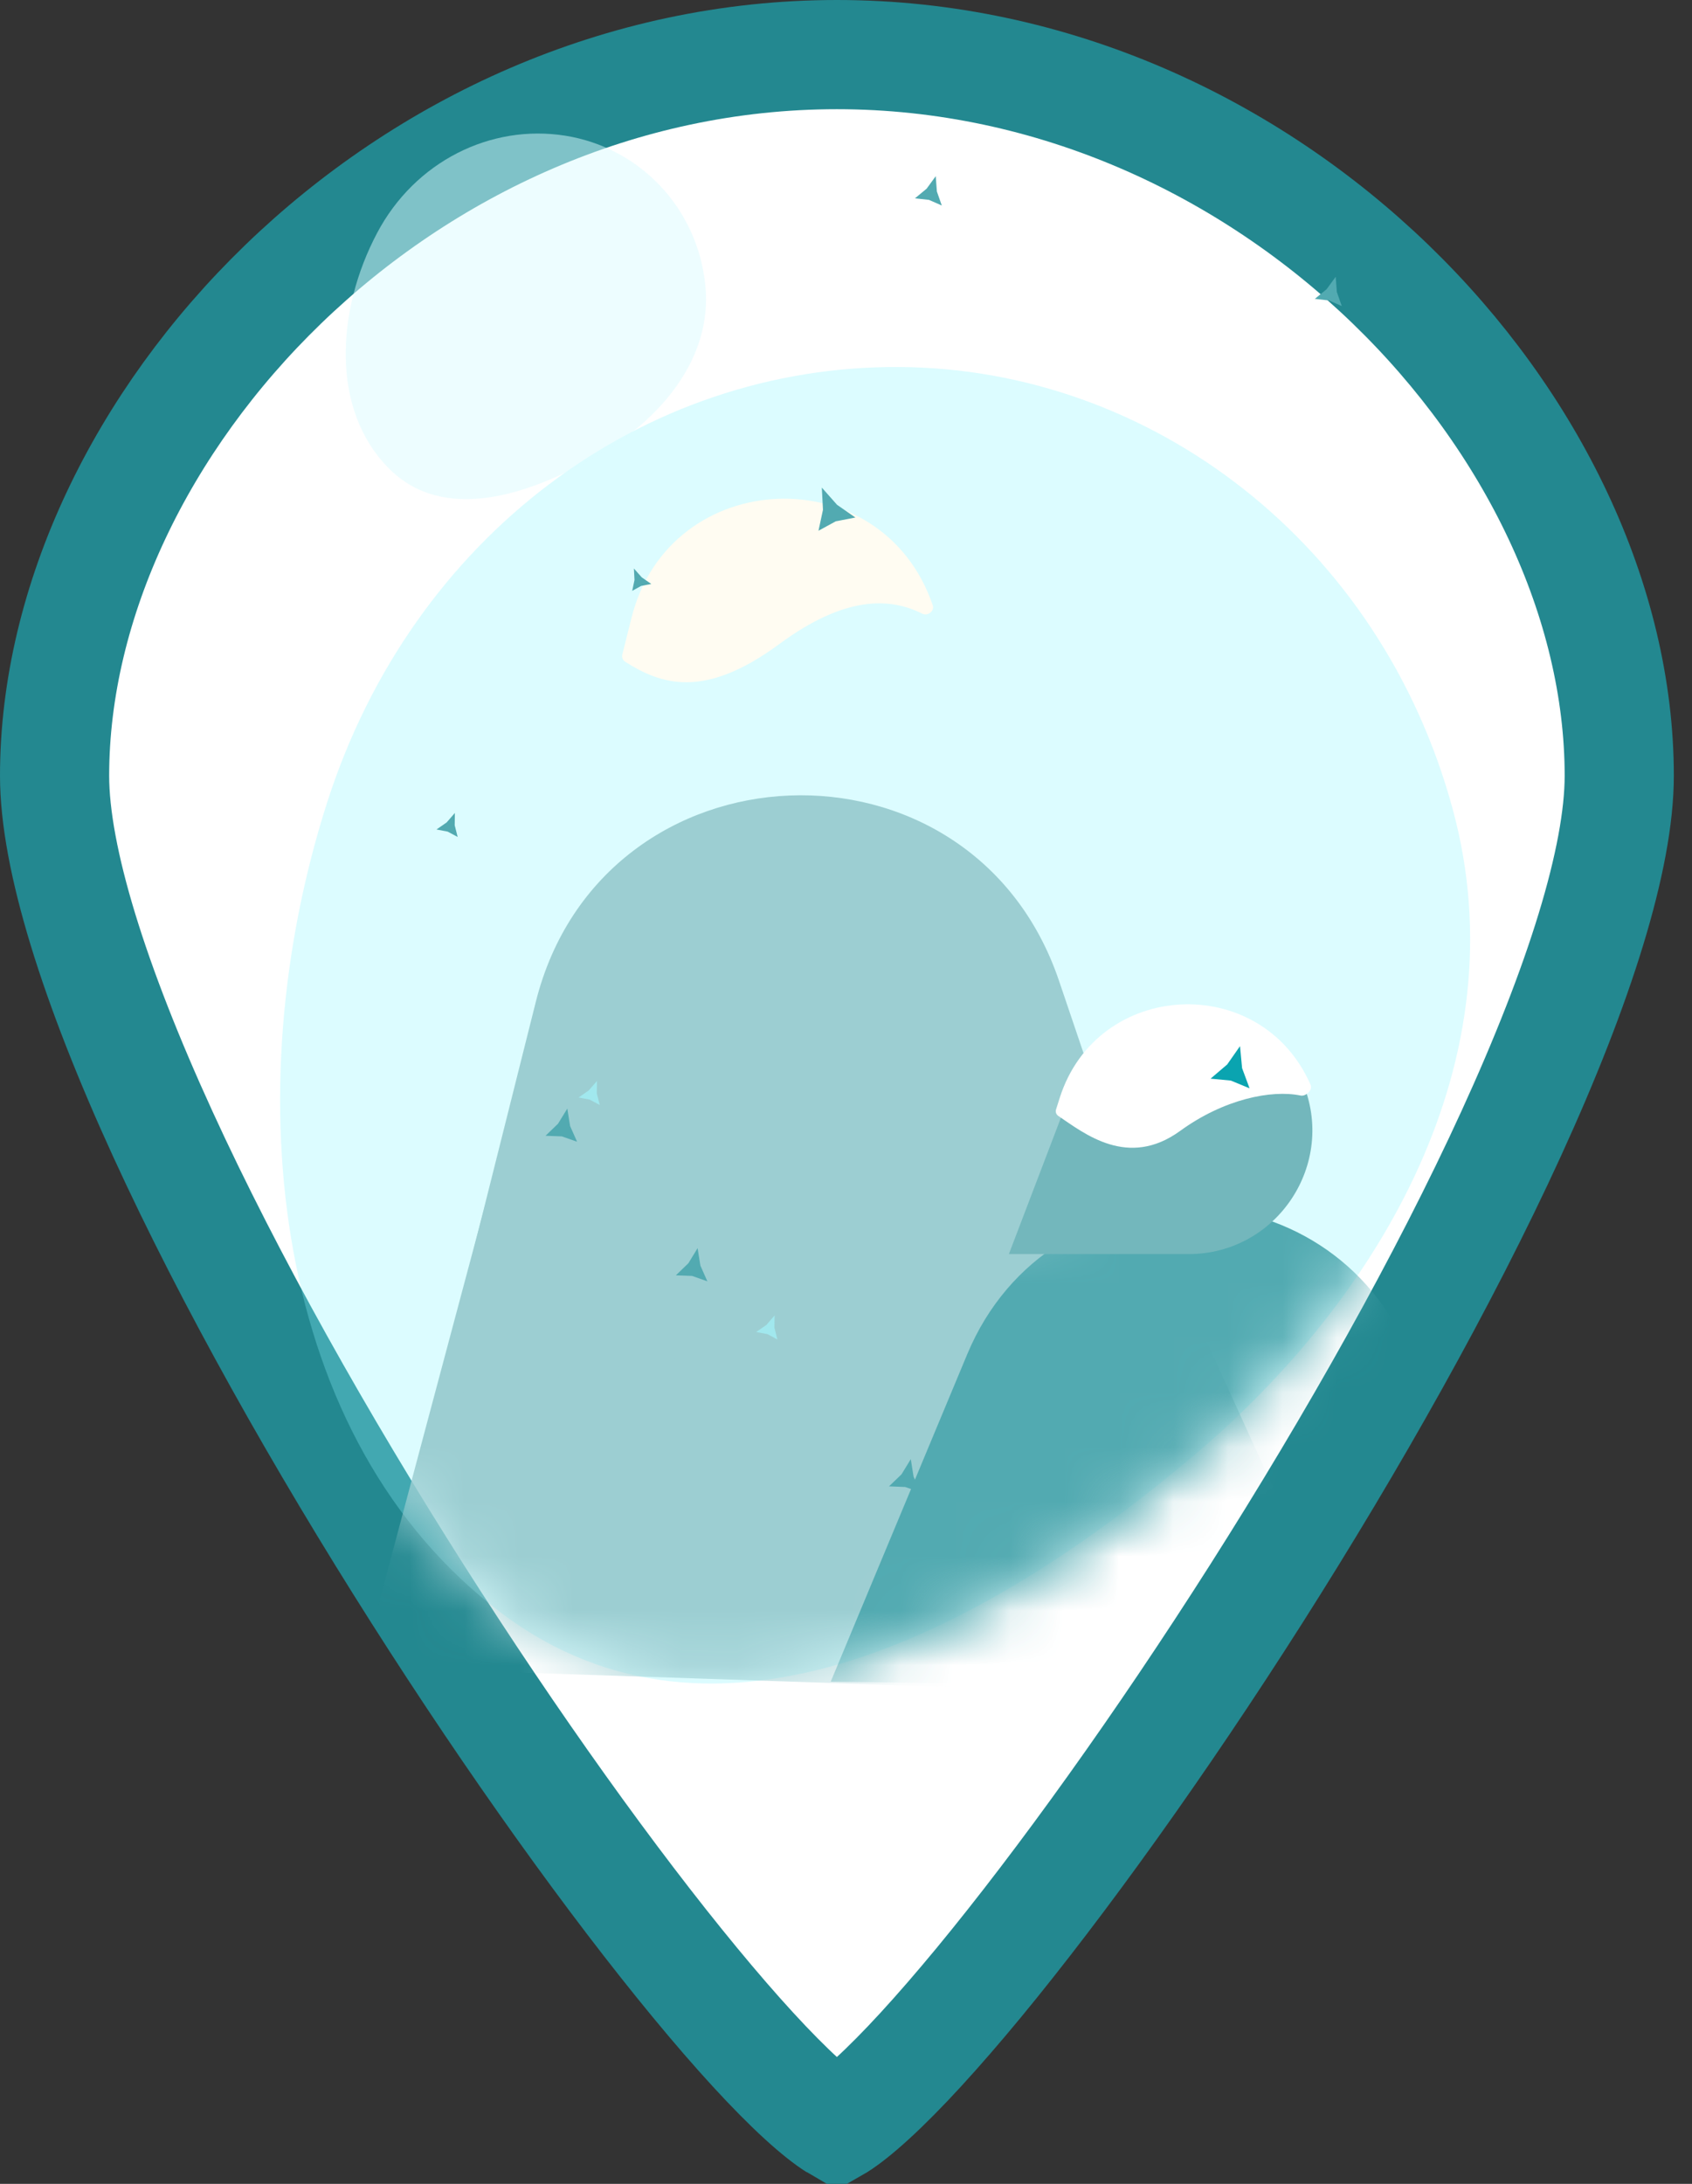 <svg width="31" height="40" viewBox="0 0 31 40" fill="none" xmlns="http://www.w3.org/2000/svg">
<rect x="0" y="0" width="31" height="40" fill="#333333" stroke="none"/>
<path d="M29.667 14.209C29.667 15.718 28.939 18.03 27.687 20.764C26.454 23.456 24.778 26.421 23.023 29.183C21.267 31.945 19.446 34.48 17.933 36.314C17.173 37.234 16.509 37.957 15.98 38.44C15.715 38.683 15.506 38.845 15.355 38.94C15.347 38.945 15.34 38.949 15.333 38.953C15.326 38.949 15.319 38.945 15.312 38.94C15.161 38.845 14.952 38.683 14.686 38.44C14.158 37.957 13.493 37.234 12.734 36.314C11.22 34.48 9.4 31.945 7.644 29.183C5.888 26.421 4.213 23.456 2.98 20.764C1.728 18.03 1 15.718 1 14.209C1 7.821 7.384 1 15.333 1C23.282 1 29.667 7.821 29.667 14.209Z" fill="white" stroke="#238890" stroke-width="2"/>
<path opacity="0.3" fill-rule="evenodd" clip-rule="evenodd" d="M16.476 6.722C21.091 6.75 25.299 9.949 26.619 14.832C27.855 19.402 25.3 23.767 21.868 26.663C18.078 29.862 13.129 32.512 9.187 29.545C4.982 26.378 4.297 20.009 5.99 14.709C7.551 9.821 11.781 6.694 16.476 6.722Z" fill="#8AF5FE"/>
<path opacity="0.5" fill-rule="evenodd" clip-rule="evenodd" d="M10.354 2.485C11.699 2.698 12.773 3.785 12.922 5.218C13.062 6.558 12.106 7.673 10.965 8.335C9.705 9.067 8.133 9.592 7.127 8.582C6.053 7.504 6.16 5.682 6.91 4.266C7.601 2.96 8.986 2.269 10.354 2.485Z" fill="#DCFCFF"/>
<mask id="mask0_1438_860" style="mask-type:alpha" maskUnits="userSpaceOnUse" x="5" y="14" width="22" height="17">
<path fill-rule="evenodd" clip-rule="evenodd" d="M17.303 22.566C21.918 22.593 22.184 19.16 26.619 14.832C27.855 19.402 25.3 23.767 21.868 26.664C18.078 29.863 13.129 32.513 9.187 29.545C4.982 26.378 4.297 20.009 5.99 14.709C9.72 18.485 12.608 22.538 17.303 22.566Z" fill="#EED2B4"/>
</mask>
<g mask="url(#mask0_1438_860)">
<path d="M9.832 18.54L6.628 30.538L25.113 31.157L20.294 20.598L19.342 18.068C17.63 13.518 11.087 13.842 9.832 18.54Z" fill="#9CCED2"/>
</g>
<path d="M9.817 18.349L7.996 25.602L21.566 23.301L20.295 20.597L19.402 17.962C17.8 13.239 11.031 13.513 9.817 18.349Z" fill="#9CCED2"/>
<path d="M14.277 11.797C12.897 12.814 12.111 12.536 11.454 12.121C11.41 12.092 11.389 12.039 11.402 11.988L11.572 11.31C12.272 8.529 16.166 8.37 17.089 11.086C17.125 11.193 16.998 11.29 16.897 11.24C16.305 10.943 15.484 10.907 14.277 11.797Z" fill="#FFFCF2"/>
<mask id="mask1_1438_860" style="mask-type:alpha" maskUnits="userSpaceOnUse" x="5" y="14" width="22" height="17">
<path fill-rule="evenodd" clip-rule="evenodd" d="M17.303 22.566C21.918 22.593 22.184 19.16 26.619 14.832C27.855 19.402 25.3 23.767 21.868 26.664C18.078 29.863 13.129 32.513 9.187 29.545C4.982 26.378 4.297 20.009 5.99 14.709C9.72 18.485 12.608 22.538 17.303 22.566Z" fill="#9CCED2"/>
</mask>
<g mask="url(#mask1_1438_860)">
<path d="M17.721 24.805L15.22 30.802L21.718 30.887C24.851 30.927 27.017 27.768 25.851 24.86C24.387 21.212 19.235 21.176 17.721 24.805Z" fill="#52AAB1"/>
</g>
<path d="M19.658 19.895L18.484 22.97H21.776C23.401 22.97 24.498 21.31 23.861 19.815C23.061 17.94 20.386 17.991 19.658 19.895Z" fill="#73B7BC"/>
<path d="M21.623 20.713C20.667 21.408 19.868 20.762 19.389 20.439C19.351 20.413 19.334 20.366 19.348 20.322L19.415 20.111C20.101 17.945 23.106 17.79 24.013 19.872C24.053 19.964 23.926 20.087 23.828 20.066C23.296 19.956 22.425 20.13 21.623 20.713Z" fill="white"/>
<path d="M10.394 20.305L10.445 20.624L10.573 20.912L10.293 20.814L9.995 20.803L10.224 20.582L10.394 20.305Z" fill="#52AAB1"/>
<path d="M16.687 26.726L16.738 27.046L16.866 27.334L16.585 27.236L16.288 27.224L16.517 27.004L16.687 26.726Z" fill="#52AAB1"/>
<path d="M12.781 22.861L12.832 23.18L12.96 23.469L12.68 23.37L12.383 23.359L12.612 23.138L12.781 22.861Z" fill="#52AAB1"/>
<path d="M15.057 8.931L15.336 9.246L15.672 9.479L15.313 9.548L14.996 9.721L15.078 9.338L15.057 8.931Z" fill="#52AAB1"/>
<path d="M11.614 10.413L11.758 10.575L11.932 10.696L11.746 10.732L11.583 10.822L11.625 10.623L11.614 10.413Z" fill="#52AAB1"/>
<path d="M17.144 3.227L17.165 3.507L17.255 3.764L17.02 3.661L16.763 3.633L16.977 3.456L17.144 3.227Z" fill="#52AAB1"/>
<path d="M24.472 5.069L24.493 5.348L24.583 5.605L24.347 5.503L24.09 5.474L24.305 5.298L24.472 5.069Z" fill="#52AAB1"/>
<path d="M22.719 19.161L22.757 19.564L22.894 19.934L22.551 19.792L22.179 19.757L22.484 19.497L22.719 19.161Z" fill="#0AA4B0"/>
<path d="M8.334 14.89L8.331 15.116L8.385 15.33L8.202 15.232L7.997 15.193L8.183 15.064L8.334 14.89Z" fill="#52AAB1"/>
<path d="M10.938 19.799L10.934 20.025L10.988 20.239L10.805 20.141L10.6 20.102L10.786 19.973L10.938 19.799Z" fill="#A1E8EE"/>
<path d="M14.192 24.094L14.189 24.32L14.243 24.534L14.06 24.436L13.854 24.397L14.041 24.268L14.192 24.094Z" fill="#A1E8EE"/>
</svg>

